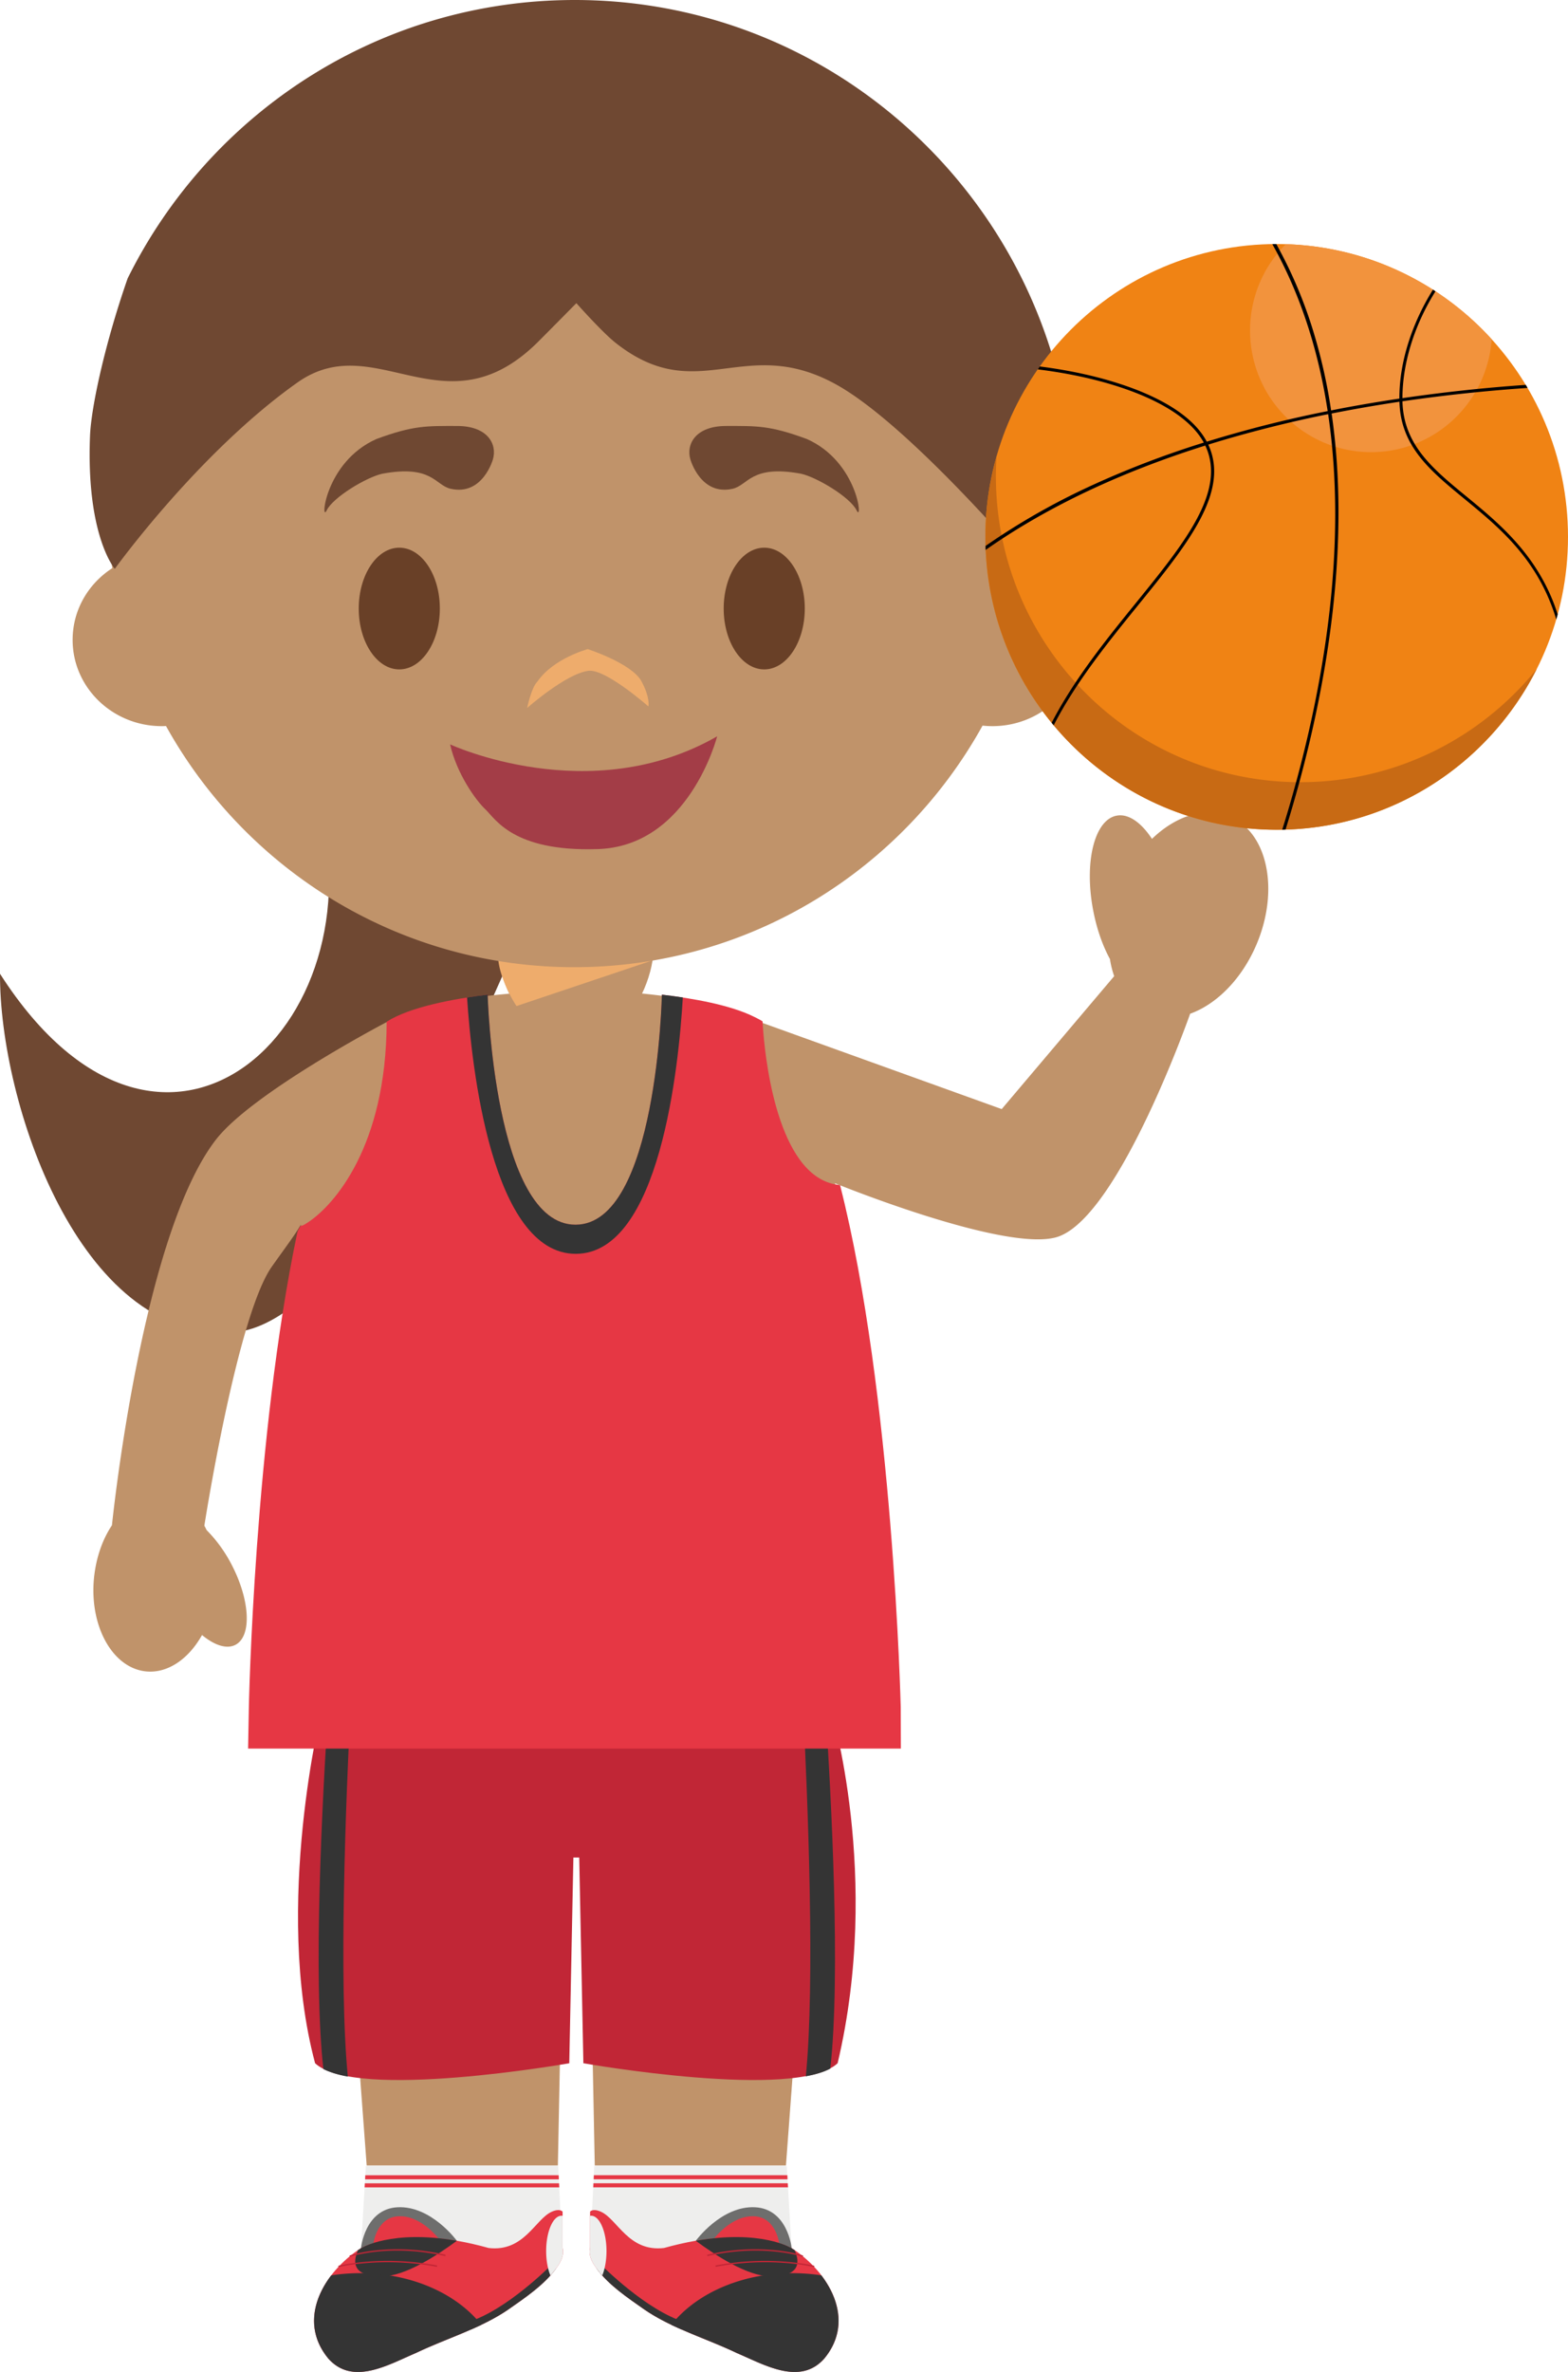 <svg xmlns="http://www.w3.org/2000/svg" width="77.338" height="116.934"><g fill-rule="evenodd" stroke-miterlimit="10" data-paper-data="{&quot;isPaintingLayer&quot;:true}" style="mix-blend-mode:normal"><path fill="#6f4832" d="M0 48.005c8.23 12.834 19.214 2.124 15.48-9.222-2.714-8.236 12.01 2.678 12.01 2.678s-8.622 23.877-16.1 24.233C3.91 66.05-.028 54.366 0 48.004" data-paper-data="{&quot;origPos&quot;:null}"/><path fill="#eeeeed" d="m27.531 106.778.197 4.044h.021c.064.266-.02.56-.203.84-.59.911-1.61 1.589-2.48 2.2a8.462 8.462 0 0 1-.434.275h-7.725v-2.594c.28-.261.59-.519.908-.721h-.007l.237-4.044h9.487z"/><path fill="#e63744" d="M27.563 107.435h-9.556l.01-.2h9.538zm.021.398h-9.6l.01-.2h9.58z"/><path fill="#eeeeed" d="M40.66 112.372v1.764H32.22a6.472 6.472 0 0 1-.43-.279c-.872-.613-1.897-1.283-2.484-2.195-.182-.281-.269-.575-.203-.841h.011l.196-4.042h9.495l.235 4.043h-.006a5.76 5.76 0 0 1 1.625 1.55z"/><path fill="#e63744" d="M29.29 107.234h9.544l.01.2h-9.563zm-.02.398h9.585l.013.2H29.26z"/><path fill="#6e6e6d" d="M17.808 110.809s.194-1.915 1.802-1.995c1.661-.084 2.923 1.652 2.923 1.652l-4.7.356z"/><path fill="#e63744" d="m18.433 110.64-.02-.007s.137-1.319 1.24-1.375c1.141-.054 2.01 1.139 2.01 1.139l-3.23.243z"/><path fill="#e63744" d="M17.832 110.822s1.93-1.212 6.27 0c1.751.206 2.294-1.427 3.116-1.79.411-.18.531 0 .531 0v1.79c.064.266-.02.558-.203.838-.59.913-1.61 1.586-2.48 2.2-1.352.927-3.054 1.422-4.542 2.134-1.35.571-3.122 1.638-4.33.28-1.593-1.921-.24-4.259 1.621-5.452h-.007v-.009l.024.009"/><path fill="#343434" d="M27.414 111.849c-.6.82-1.54 1.441-2.35 2.01-.565.388-1.195.704-1.845.985l-.175-.359c1.926-.564 4.155-2.834 4.155-2.834l.216.198m-9.583-1.027s1.464-.918 4.701-.356c-.952.708-2.544 1.748-3.674 1.755-1.446.008-1.484-.663-1.198-1.3.051-.035.102-.041.154-.105h-.007v-.007l.024.013"/><path fill="#343434" d="M17.763 112.062c2.551 0 4.778 1.024 5.976 2.547-1.048.502-2.182.892-3.215 1.385-1.35.572-3.122 1.638-4.328.28-1.108-1.337-.79-2.875.128-4.087.006-.005.01-.011.015-.017a9.65 9.65 0 0 1 1.424-.108"/><path fill="#eeeeed" d="M27.694 109.232c.018 0 .036.001.053.004v1.586c.067.266-.019.558-.2.838a4.193 4.193 0 0 1-.399.517c-.13-.311-.21-.738-.21-1.203 0-.963.34-1.742.756-1.742"/><path fill="#c12636" d="M16.72 111.758c-.017 0-.03-.008-.034-.025-.004-.017.01-.035.024-.039.023-.004 2.126-.521 4.823-.015.02.004.032.022.03.039a.038.038 0 0 1-.04.028c-2.685-.505-4.775.006-4.796.012zm.553-.511c-.015 0-.026-.006-.03-.021-.006-.02.002-.037.021-.04.02-.007 1.971-.653 4.685-.035.02.004.03.023.025.04-.002.018-.02.03-.038.026-2.697-.615-4.63.024-4.65.03z"/><path fill="#6e6e6d" d="m39.018 110.822-4.7-.356s1.263-1.736 2.924-1.652c1.608.08 1.802 1.995 1.802 1.995z"/><path fill="#e63744" d="m38.42 110.64-3.23-.243s.866-1.193 2.01-1.139c1.102.056 1.237 1.375 1.237 1.375z"/><path fill="#e63744" d="m39.018 110.822.026-.009v.009h-.009c1.862 1.193 3.216 3.531 1.621 5.452-1.206 1.358-2.979.291-4.33-.28-1.49-.712-3.19-1.207-4.54-2.134-.868-.614-1.89-1.287-2.48-2.2-.182-.28-.27-.572-.203-.838v-1.79s.12-.18.531 0c.82.363 1.365 1.996 3.116 1.79 4.336-1.212 6.268 0 6.268 0"/><path fill="#343434" d="m29.435 111.849.216-.198s2.23 2.27 4.155 2.834l-.175.359c-.65-.281-1.277-.597-1.843-.985-.81-.569-1.75-1.19-2.353-2.01m9.583-1.027.026-.013v.007h-.009c.052.064.105.07.154.105.288.637.25 1.308-1.198 1.3-1.127-.007-2.72-1.047-3.672-1.755 3.235-.562 4.7.356 4.7.356"/><path fill="#343434" d="M39.087 112.062c.49 0 .965.039 1.424.108a.07.07 0 0 1 .013.017c.92 1.212 1.24 2.75.13 4.087-1.204 1.358-2.976.292-4.328-.28-1.03-.493-2.165-.883-3.213-1.385 1.198-1.523 3.425-2.547 5.974-2.547"/><path fill="#eeeeed" d="M29.156 109.232c.418 0 .758.779.758 1.742 0 .465-.08.892-.21 1.203a4.154 4.154 0 0 1-.399-.517c-.18-.28-.269-.572-.2-.838v-1.586a.353.353 0 0 1 .05-.004"/><path fill="#c12636" d="M40.123 111.758c-.02-.006-2.109-.517-4.795-.012-.017.002-.034-.011-.039-.028a.035.035 0 0 1 .03-.039c2.697-.506 4.8.011 4.82.015.018.004.031.022.027.039-.006.017-.017.025-.034.025zm-.557-.511c-.019-.006-1.955-.645-4.65-.03-.017.004-.036-.008-.038-.026a.033.033 0 0 1 .023-.04c2.712-.618 4.667.028 4.687.035.02.003.025.02.021.04-.004.015-.017.021-.032.021z"/><path fill="#c0936a" d="m39.362 98.733-.597 8.02h-9.43l-.158-8.02h-1.503l-.158 8.02h-9.43l-.598-8.02z" data-paper-data="{&quot;origPos&quot;:null}"/><path fill="#c12636" d="M40.97 84.215s2.528 8.249.344 17.499c-1.997 1.86-12.54 0-12.54 0l-.205-10.142h-.288l-.203 10.142s-10.543 1.86-12.537 0c-2.078-7.782.341-17.499.341-17.499H40.97"/><path fill="#343434" d="M17.287 84.23c-.224 4.444-.59 13.519-.13 18.144-.474-.086-.886-.212-1.206-.371-.523-4.598-.047-13.461.24-17.773h1.097m22.324 0h1.1c.286 4.312.76 13.143.24 17.75-.317.169-.727.291-1.207.38.463-4.629.094-13.687-.132-18.13z"/><path fill="#c0936a" d="M60.665 40.259c1.855.789 2.447 3.604 1.315 6.288-.726 1.719-1.98 2.963-3.28 3.429h.001s-3.463 9.878-6.478 10.978c-2.44.888-11.04-2.622-11.04-2.622 2.626 10.266 3.213 25.898 3.213 25.898h-32.11s.527-13.8 2.556-23.862v-.002c-.274.489-.758 1.12-1.44 2.085-1.714 2.438-3.323 12.764-3.323 12.764.04.07.077.14.11.214.488.494.899 1.06 1.22 1.676.926 1.763 1.022 3.544.211 3.978-.434.231-1.042.03-1.655-.479-.66 1.18-1.695 1.905-2.775 1.792-1.653-.176-2.798-2.255-2.55-4.643.107-.987.42-1.871.882-2.56.066-.652 1.528-14.381 5.137-19.021 1.766-2.266 8.051-5.594 8.306-5.729a.047.047 0 0 0 .01-.006c.041-.032.098-.036.145-.056v.002c2.1-1.3 7.375-1.487 7.375-1.487l1.772.066h.147l1.77-.1s4.655.219 6.95 1.33c.171.05.346.17.496.244l11.777 4.24 5.548-6.554v.002a4.663 4.663 0 0 1-.21-.845c-.354-.65-.647-1.467-.822-2.377-.463-2.375.051-4.478 1.145-4.69.585-.117 1.22.334 1.75 1.143 1.18-1.139 2.631-1.613 3.846-1.096" data-paper-data="{&quot;origPos&quot;:null}"/><path fill="#e63744" d="M37.611 50.351c.009.182.021.364.038.545.145 1.772.837 7.28 3.784 7.524 2.62 10.264 2.993 25.726 2.993 25.726l.007 2.056H12.237l.038-2.064s.265-13.272 2.388-23.375c.025-.125.102-.204.17-.345.051.053.316-.129.444-.217 1.16-.802 3.775-3.626 3.794-9.82l.005-.015c1.148-.729 3.29-1.124 4.975-1.332 0 0 .313 11.356 4.34 11.343 4.021-.009 4.256-11.341 4.256-11.341 1.522.18 3.401.509 4.582 1.107.143.073.261.128.381.208-.008-.01 0 0 0 0"/><path fill="#343434" d="M28.405 61.812c-4.153.008-5.148-9.247-5.368-12.637.348-.056.69-.101 1.015-.141 0 0 .311 11.355 4.338 11.342 4.023-.008 4.256-11.34 4.256-11.34.333.038.68.083 1.033.137-.199 3.385-1.127 12.626-5.274 12.639"/><path fill="#c0936a" d="M26.51 50.311c-1.075 0-1.945-2.319-1.945-3.38h7.654c0 1.061-.87 3.38-1.945 3.38H26.51" data-paper-data="{&quot;origPos&quot;:null}"/><path fill="#eeac6c" d="M25.476 49.597c-.434-.66-.822-1.577-.895-2.24 1.213.197 2.46.305 3.73.305a23.06 23.06 0 0 0 3.892-.333l-.01.013-6.717 2.255"/><path fill="#c0936a" d="M5.54 28.008a23.358 23.358 0 0 1-.258-3.48c0-12.784 10.315-23.15 23.04-23.15 12.721 0 23.036 10.366 23.036 23.15 0 1.112-.079 2.223-.237 3.324 1.33.731 2.23 2.11 2.23 3.694 0 2.347-1.974 4.252-4.404 4.252-.162 0-.324-.008-.484-.027-3.935 7.103-11.48 11.909-20.14 11.909-8.659 0-16.198-4.797-20.135-11.888-.07.004-.137.006-.208.006-2.427 0-4.398-1.905-4.398-4.252 0-1.476.775-2.776 1.958-3.538" data-paper-data="{&quot;origPos&quot;:null}"/><path fill="#6f4832" d="M24.311 22.65s-.503 1.803-2.082 1.446c-.772-.174-.908-1.201-3.386-.74-.779.18-2.417 1.156-2.732 1.808-.316.652-.088-2.392 2.457-3.522 1.835-.675 2.457-.642 3.977-.642s1.987.907 1.766 1.65m9.741 0s.503 1.803 2.082 1.446c.772-.174.908-1.201 3.386-.74.78.18 2.417 1.156 2.732 1.808.316.652.087-2.392-2.457-3.522-1.835-.675-2.457-.642-3.977-.642s-1.987.907-1.766 1.65" data-paper-data="{&quot;origPos&quot;:null}"/><path fill="#694027" d="M21.694 30c0 1.657-.895 3-2 3s-2-1.343-2-3 .895-3 2-3 2 1.343 2 3m18 0c0 1.657-.895 3-2 3s-2-1.343-2-3 .895-3 2-3 2 1.343 2 3" data-paper-data="{&quot;origPos&quot;:null}"/><path fill="#eeac6c" d="M29.02 33.069c-1.125.153-3.02 1.834-3.02 1.834s.207-1.009.503-1.299C27.303 32.448 28.99 32 28.99 32s2.173.703 2.65 1.588c.443.824.34 1.238.34 1.238s-2.12-1.871-2.96-1.756z"/><path fill="#a33d47" d="M22.2 36.696s6.897 3.208 13.172-.397c0 0-1.39 5.47-5.95 5.561-4.115.122-4.984-1.492-5.477-1.956-.492-.463-1.42-1.772-1.745-3.208" data-paper-data="{&quot;origPos&quot;:null}"/><path fill="#6f4832" d="M52.171 21.739c.04 2.706-1.164 6.469-1.164 6.469s-6.085-7.241-9.8-9.273c-4.535-2.48-6.795 1.174-10.855-2.042-.672-.536-1.924-1.948-1.924-1.948s-1.528 1.549-1.93 1.947c-4.562 4.485-7.98-.75-11.82 1.96-4.885 3.45-9.016 9.191-9.016 9.191s-1.42-1.631-1.222-6.557c.056-1.418.74-4.565 1.856-7.762C10.327 5.588 18.688 0 28.348 0 39.44 0 48.82 7.376 51.898 17.506a44.4 44.4 0 0 1 .273 4.234" data-paper-data="{&quot;origPos&quot;:null}"/><path fill="#f08314" d="M77.338 26.468c0 7.973-6.43 14.437-14.367 14.437-7.936 0-14.37-6.464-14.37-14.437 0-7.974 6.434-14.437 14.37-14.437 7.936 0 14.367 6.463 14.367 14.437"/><path fill="#c86a14" d="M64.14 38.56c4.703 0 8.903-2.178 11.657-5.583-2.365 4.705-7.22 7.93-12.825 7.93-7.939 0-14.369-6.467-14.369-14.44a14.501 14.501 0 0 1 .55-3.97c-.019.321-.033.645-.033.973 0 8.336 6.724 15.09 15.02 15.09"/><path fill="#f2933d" d="M63.422 12.037a14.315 14.315 0 0 1 10.152 4.688c-.22 3.111-2.798 5.565-5.95 5.565-3.297 0-5.967-2.684-5.967-5.997a5.98 5.98 0 0 1 1.765-4.256"/><path fill="#000001" d="M75.255 18.974c.03.05.058.099.09.15a81.539 81.539 0 0 0-6.173.659c.056 2.147 1.495 3.33 3.16 4.694 1.19.978 2.541 2.088 3.54 3.718.402.655.724 1.357.957 2.09a9.335 9.335 0 0 1-.069.253c-.892-2.956-2.792-4.516-4.526-5.941-1.689-1.386-3.149-2.585-3.21-4.791-1.12.166-2.235.36-3.345.58.434 2.984.451 6.264.047 9.796-.468 4.085-1.428 7.859-2.32 10.716-.054 0-.11.005-.164.005.893-2.853 1.863-6.643 2.33-10.743.342-2.98.436-6.354-.064-9.742-1.994.4-3.968.901-5.912 1.5 1.076 2.323-1.017 4.904-3.437 7.888-1.49 1.837-3.08 3.798-4.188 5.948a1.92 1.92 0 0 1-.1-.123l.002-.004c1.117-2.163 2.738-4.158 4.166-5.919 2.393-2.95 4.467-5.503 3.408-7.743-3.707 1.165-7.516 2.817-10.832 5.147-.002-.067-.004-.133-.004-.198a33.905 33.905 0 0 1 5.02-2.883 45.942 45.942 0 0 1 5.743-2.212c-.606-1.114-2.073-2.073-4.26-2.774-1.214-.389-2.568-.667-3.93-.835.034-.047.068-.096.098-.144 1.38.176 2.716.457 3.882.835 1.565.5 3.584 1.403 4.357 2.873a59.579 59.579 0 0 1 5.963-1.508c-.428-2.817-1.274-5.634-2.73-8.233.066-.002.13-.002.196-.002a22.25 22.25 0 0 1 1.907 4.574c.35 1.19.616 2.401.796 3.628.284-.055.571-.113.858-.165a74.496 74.496 0 0 1 2.51-.418c-.007-1.757.597-3.671 1.656-5.37.042.026.084.053.125.081-1.1 1.755-1.63 3.65-1.63 5.267a80.898 80.898 0 0 1 6.083-.654"/></g></svg>